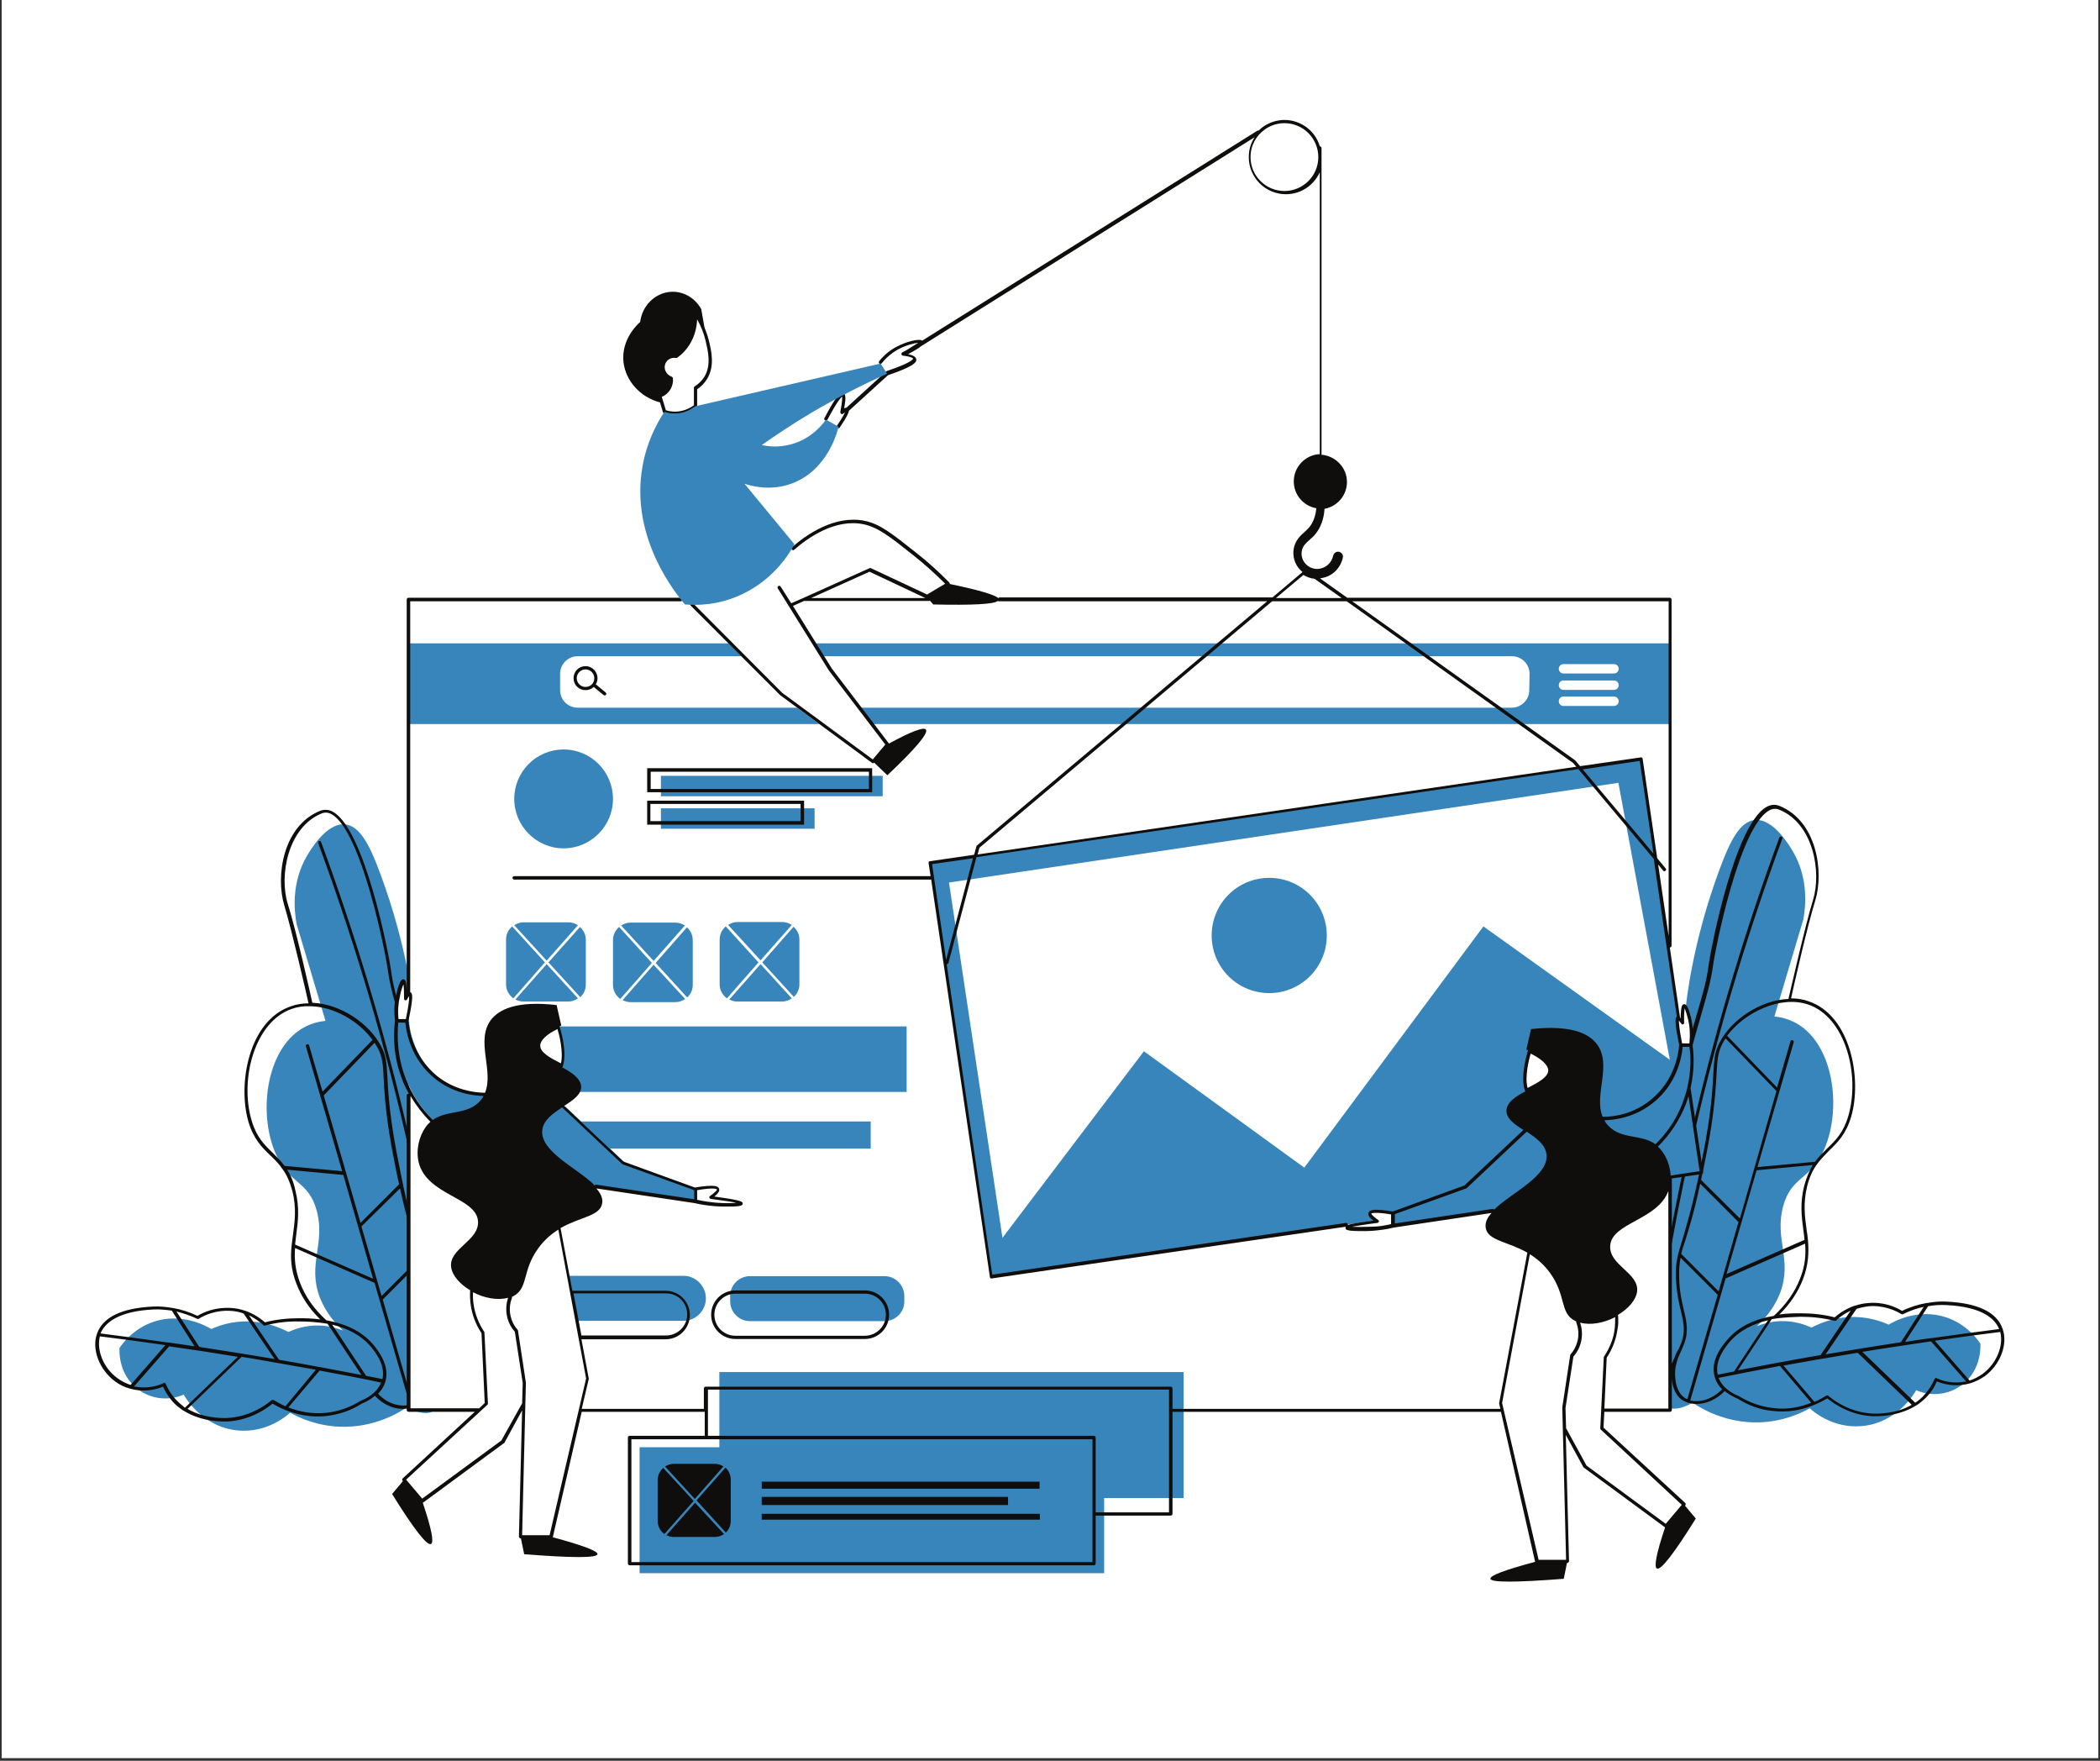 <svg xmlns="http://www.w3.org/2000/svg" xmlns:xlink="http://www.w3.org/1999/xlink" width="940" zoomAndPan="magnify" viewBox="0 0 705 591" height="788" preserveAspectRatio="xMidYMid meet" version="1.0"><rect x="0" y="0" width="705" height="591" fill="#333333" stroke="none"/><defs><clipPath id="id1"><path d="M 0.594 0 L 704.402 0 L 704.402 590 L 0.594 590 Z M 0.594 0 " clip-rule="nonzero"/></clipPath><clipPath id="id2"><path d="M 31.965 270 L 672.883 270 L 672.883 477.984 L 31.965 477.984 Z M 31.965 270 " clip-rule="nonzero"/></clipPath><clipPath id="id3"><path d="M 131.035 40.258 L 572 40.258 L 572 530.867 L 131.035 530.867 Z M 131.035 40.258 " clip-rule="nonzero"/></clipPath></defs><g clip-path="url(#id1)"><path fill="#ffffff" d="M 0.594 0 L 704.406 0 L 704.406 597.488 L 0.594 597.488 Z M 0.594 0 " fill-opacity="1" fill-rule="nonzero"/><path fill="#ffffff" d="M 0.594 0 L 704.406 0 L 704.406 590 L 0.594 590 Z M 0.594 0 " fill-opacity="1" fill-rule="nonzero"/><path fill="#ffffff" d="M 0.594 0 L 704.406 0 L 704.406 590 L 0.594 590 Z M 0.594 0 " fill-opacity="1" fill-rule="nonzero"/><path fill="#ffffff" d="M 0.594 0 L 704.406 0 L 704.406 590 L 0.594 590 Z M 0.594 0 " fill-opacity="1" fill-rule="nonzero"/></g><path fill="#3785bb" d="M 546.648 470.047 C 547.633 475.148 552.535 465.336 558.91 449.141 C 558.422 452.871 557.145 453.449 556.656 458.465 C 556.359 461.594 555.477 469.938 559.598 472.203 C 562.539 473.863 566.66 471.715 568.23 470.82 C 571.172 472.785 579.41 477.789 590.789 477.406 C 598.539 477.113 604.426 474.461 607.562 472.695 C 608.742 473.766 615.312 479.457 624.828 478.672 C 636.793 477.789 642.875 467.484 643.27 466.609 C 648.367 468.859 654.352 468.172 658.766 464.734 C 665.438 459.633 664.848 451.484 664.848 450.996 C 663.672 449.23 660.043 444.418 653.371 442.164 C 643.66 438.922 635.324 443.832 634.047 444.617 C 631.695 443.547 626.984 441.781 620.902 442.074 C 614.922 442.359 610.406 444.418 608.152 445.598 C 606.191 444.723 602.465 443.25 597.656 443.438 C 594.32 443.547 591.574 444.418 589.809 445.105 C 592.164 442.949 595.5 439.324 597.559 434.113 C 601.875 422.828 595.598 416.066 598.637 404.867 C 601.383 394.672 607.859 396.23 612.469 385.641 C 618.551 371.605 615.41 349.523 602.266 343.035 C 600.109 341.965 597.852 341.367 595.695 341.18 L 605.406 308.598 C 606.094 304.758 607.367 295.051 601.875 285.73 C 600.695 283.766 595.301 274.629 589.121 275.227 C 584.023 275.719 580.688 282.59 577.352 291.617 C 568.035 316.535 566.07 337.059 566.07 337.059 C 562.934 369.828 556.164 367.57 550.18 405.465 C 547.828 420.48 541.352 442.949 546.648 470.047 Z M 158.316 471.52 C 157.332 476.621 152.43 466.809 146.055 450.613 C 146.543 454.344 147.82 454.922 148.309 459.938 C 148.605 463.066 149.488 471.41 145.367 473.676 C 142.426 475.336 138.305 473.188 136.734 472.293 C 133.793 474.258 125.551 479.262 114.168 478.879 C 106.422 478.586 100.535 475.934 97.398 474.168 C 96.223 475.238 89.648 480.93 80.133 480.145 C 68.168 479.262 62.086 468.957 61.691 468.082 C 56.59 470.332 50.609 469.645 46.195 466.207 C 39.527 461.105 40.113 452.957 40.113 452.469 C 41.293 450.699 44.922 445.891 51.59 443.633 C 61.301 440.395 69.637 445.305 70.914 446.09 C 73.266 445.02 77.977 443.25 84.055 443.547 C 90.043 443.832 94.551 445.891 96.809 447.07 C 98.77 446.195 102.496 444.723 107.305 444.91 C 110.641 445.02 113.387 445.891 115.148 446.578 C 112.797 444.418 109.465 440.797 107.402 435.586 C 103.09 424.301 109.363 417.539 106.32 406.34 C 103.578 396.141 97.102 397.703 92.492 387.113 C 86.414 373.078 89.551 350.996 102.691 344.508 C 104.852 343.438 107.105 342.84 109.266 342.652 L 99.555 310.07 C 98.871 306.23 97.594 296.523 103.09 287.199 C 104.266 285.238 109.66 276.102 115.84 276.699 C 120.938 277.191 124.273 284.059 127.609 293.09 C 136.93 318.008 138.895 338.531 138.895 338.531 C 142.031 371.301 148.801 369.043 154.781 406.938 C 157.234 421.953 163.711 444.527 158.312 471.52 " fill-opacity="1" fill-rule="nonzero"/><g clip-path="url(#id2)"><path fill="#0f0e0c" d="M 665.633 461.105 C 664.258 462.086 662.789 462.883 661.219 463.371 L 649.547 450.016 C 656.902 448.945 664.258 447.961 671.52 447.07 C 672.695 451.781 670.242 457.668 665.633 461.105 Z M 650.133 462.578 C 650.035 462.477 649.84 462.477 649.742 462.578 C 649.645 462.684 649.449 462.773 649.449 462.883 C 648.664 464.734 647.586 466.406 646.309 467.875 C 645.328 469.062 644.152 470.047 642.973 470.82 L 625.219 453.742 C 632.871 452.469 640.523 451.398 648.27 450.211 L 660.043 463.668 C 656.805 464.352 653.273 464.051 650.133 462.578 Z M 628.555 474.461 C 621.395 474.059 616.195 470.535 613.742 468.465 C 613.645 468.367 613.547 468.367 613.352 468.367 C 613.254 468.367 613.156 468.367 613.059 468.465 C 612.074 469.062 610.801 469.84 609.133 470.535 L 598.734 458.355 C 603.738 457.484 608.84 456.5 613.84 455.707 C 617.078 455.117 620.414 454.625 623.648 454.047 L 641.797 471.52 C 636.598 474.551 630.613 474.551 628.555 474.461 Z M 595.105 472.586 C 591.086 472.098 587.355 470.82 583.727 468.574 C 582.453 468.082 578.43 466.316 576.961 462.477 C 583.824 461.105 590.691 459.742 597.559 458.465 L 608.055 470.82 C 604.719 472.203 600.207 473.273 595.105 472.586 Z M 567.445 470.047 L 579.312 429.109 L 605.996 417.43 C 606.289 420.973 606.094 424.691 604.328 429.109 C 602.562 433.73 599.52 437.941 595.5 441.672 C 590.105 442.566 583.926 444.723 579.609 450.016 C 578.039 451.887 574.016 456.797 575.684 462.281 C 576.176 463.949 577.059 465.227 578.137 466.316 C 574.801 469.75 570.582 470.82 567.445 470.047 Z M 566.465 469.645 C 566.07 469.445 565.582 469.262 565.289 468.957 C 562.934 467.191 562.539 463.863 562.441 462.773 C 561.953 458.758 563.324 455.609 564.504 453.156 C 564.699 452.664 564.895 452.172 565.09 451.781 C 567.051 447.176 566.27 443.832 565.285 439.707 C 564.602 436.766 563.816 433.527 563.719 428.824 C 563.621 426.078 563.816 424.113 564.207 422.152 L 576.664 434.605 Z M 562.148 455.707 L 557.145 466.609 C 556.164 467.789 554.496 469.152 553.516 469.152 C 557.242 437.168 562.934 405.062 570.387 373.656 C 577.844 342.543 587.258 311.539 598.344 281.5 C 598.441 281.203 598.344 280.91 598.051 280.82 C 597.754 280.715 597.461 280.82 597.363 281.117 C 586.277 311.137 576.863 342.25 569.406 373.461 C 561.953 404.484 556.359 436.273 552.633 468.082 C 552.535 467.594 552.438 466.809 552.535 465.629 C 554.301 420.277 555.281 397.508 560.09 379.547 C 561.07 375.824 561.758 373.461 562.641 370.625 C 563.719 366.887 564.992 362.773 567.25 354.324 C 568.719 348.836 569.996 344.508 570.977 341.074 C 573.035 333.906 574.312 329.59 575.098 324.094 C 575.781 318.793 583.824 277.879 593.832 272.078 C 595.008 271.391 596.184 271.301 597.363 271.793 C 608.742 276.406 611.586 292.598 608.645 302.109 C 605.996 310.754 601.188 332.043 600.402 335.293 C 590.988 335.676 581.277 342.25 577.352 349.816 C 575.586 353.145 575.488 355.5 575.195 360.32 C 574.996 364.246 574.703 369.73 573.332 378.562 C 572.449 384.059 571.664 387.887 570.684 392.797 C 568.133 405.16 566.07 411.738 564.797 416.152 C 563.227 421.168 562.441 423.621 562.641 429.02 C 562.836 433.73 563.621 437.254 564.305 440.109 C 565.285 444.234 565.973 447.266 564.109 451.484 C 563.914 451.887 563.719 452.379 563.523 452.871 C 563.031 453.559 562.539 454.625 562.148 455.707 Z M 606.977 337.148 C 619.531 341.367 624.531 360.703 620.512 374.551 C 618.844 380.242 616.195 382.785 613.352 385.531 C 611.977 386.906 610.605 388.184 609.328 389.949 L 590.004 391.727 L 602.168 349.816 C 602.266 349.523 602.07 349.219 601.777 349.121 C 601.48 349.031 601.188 349.219 601.09 349.523 L 596.578 365.031 L 579.805 347.648 C 585.59 339.895 597.559 334.008 606.977 337.148 Z M 571.074 396.035 C 571.27 395.051 571.469 393.984 571.762 392.895 C 572.742 387.984 573.527 384.168 574.41 378.664 C 575.781 369.73 576.078 364.246 576.273 360.32 C 576.566 355.707 576.664 353.34 578.234 350.309 C 578.527 349.711 578.922 349.121 579.312 348.543 L 596.383 366.207 L 588.926 392.215 L 584.121 408.988 Z M 583.629 410.176 L 576.961 433.438 L 564.406 420.863 C 564.699 419.5 565.188 418.117 565.777 416.352 C 566.953 412.523 568.719 407.027 570.781 397.309 Z M 605.699 397.996 C 604.23 403.797 604.816 408.41 605.406 412.828 C 605.602 413.996 605.699 415.086 605.797 416.152 L 579.609 427.637 L 589.711 392.797 L 608.543 391.039 C 607.465 392.895 606.484 395.16 605.699 397.996 Z M 582.16 460.32 C 580.293 460.723 578.527 461.008 576.664 461.41 C 575.586 456.688 579.117 452.27 580.492 450.613 C 584.023 446.383 588.926 444.234 593.535 443.145 Z M 604.426 441.965 C 608.25 441.965 612.176 442.359 615.902 443.34 C 616.098 443.34 616.293 443.34 616.391 443.25 C 617.371 442.27 619.039 440.984 621.297 439.906 L 611.191 454.832 C 606.68 455.609 602.07 456.395 597.461 457.285 L 597.363 457.285 C 592.652 458.16 588.043 459.043 583.434 459.938 L 594.812 442.762 C 598.934 442.074 602.465 442.074 604.426 441.965 Z M 623.258 439.324 C 624.531 438.922 625.809 438.641 627.379 438.434 C 632.477 438.039 636.402 439.906 638.363 441.094 C 638.559 441.18 638.758 441.18 638.855 441.094 C 641.109 440.004 643.465 439.129 645.82 438.641 L 638.168 450.504 C 630.027 451.781 621.887 453.066 613.742 454.43 C 613.449 454.539 613.156 454.539 612.859 454.625 Z M 647.289 438.434 C 649.352 438.039 651.312 437.941 653.371 438.039 C 665.535 438.641 669.754 442.652 671.125 446.09 C 663.574 447.07 656.02 448.051 648.469 449.141 L 648.172 449.141 C 645.328 449.523 642.484 449.926 639.539 450.418 Z M 672.301 446 C 670.34 440.395 663.965 437.363 653.371 436.871 C 651.215 436.766 649.055 436.961 646.898 437.363 L 646.703 437.363 C 643.953 437.855 641.109 438.727 638.559 440.004 C 636.5 438.727 632.379 436.871 627.18 437.363 C 625.516 437.453 624.043 437.855 622.77 438.238 L 622.668 438.238 C 619.531 439.324 617.273 440.984 615.902 442.164 C 612.176 441.18 608.25 440.797 604.426 440.797 C 602.855 440.797 600.305 440.797 597.363 441.18 C 600.992 437.656 603.641 433.625 605.309 429.316 C 607.172 424.406 607.27 420.277 606.977 416.449 C 606.879 415.172 606.68 413.898 606.484 412.629 C 605.895 408.301 605.309 403.797 606.68 398.191 C 607.465 394.965 608.645 392.598 610.016 390.742 C 611.293 388.969 612.664 387.691 614.039 386.219 C 616.883 383.473 619.727 380.734 621.492 374.738 C 625.121 362.176 621.395 340.875 607.172 336.078 C 605.309 335.379 603.246 335.098 601.285 335.098 C 602.168 331.062 606.777 310.648 609.426 302.219 C 612.371 292.492 609.918 275.609 597.461 270.516 C 595.988 269.918 594.418 270.023 592.949 270.898 C 582.355 276.984 574.41 318.117 573.625 323.809 C 572.938 329.207 571.664 333.516 569.602 340.582 C 568.621 344.016 567.348 348.434 565.875 353.832 C 563.621 362.176 562.344 366.395 561.266 370.133 C 560.48 372.969 559.695 375.422 558.715 379.055 C 553.812 397.016 552.93 419.883 551.164 465.336 C 551.062 467.102 551.164 469.152 552.438 469.84 L 552.535 469.84 C 552.828 469.938 553.027 470.047 553.32 470.047 C 555.184 470.047 557.441 467.594 557.93 467.102 L 558.027 466.992 L 561.07 460.32 C 561.07 461.105 561.07 461.898 561.168 462.773 C 561.363 463.949 561.758 467.68 564.504 469.75 C 565.09 470.133 565.68 470.43 566.465 470.734 C 566.465 470.734 566.562 470.82 566.66 470.82 L 566.758 470.82 C 567.641 471.117 568.523 471.223 569.602 471.223 C 572.645 471.223 576.176 469.84 579.02 466.895 C 580.785 468.367 582.648 469.152 583.336 469.445 C 586.965 471.715 590.887 473.188 595.105 473.57 C 603.445 474.551 610.016 471.41 613.449 469.348 C 616.098 471.52 621.395 474.953 628.555 475.336 L 629.828 475.336 C 632.773 475.336 638.266 474.844 643.172 471.801 C 643.27 471.801 643.367 471.715 643.367 471.715 C 644.738 470.82 646.016 469.75 647.191 468.465 C 648.469 467.102 649.449 465.422 650.234 463.668 C 653.766 465.137 657.688 465.336 661.219 464.352 C 662.984 463.863 664.75 462.969 666.32 461.898 C 671.52 458.062 674.168 451.191 672.301 446 Z M 152.527 469.555 C 148.801 437.855 143.207 406.043 135.754 374.934 C 128.297 343.723 118.879 312.719 107.793 282.59 C 107.699 282.293 107.402 282.184 107.105 282.293 C 106.812 282.383 106.715 282.676 106.812 282.969 C 117.898 313.012 127.316 344.016 134.773 375.129 C 142.227 406.449 147.918 438.641 151.645 470.625 C 150.664 470.625 148.996 469.262 148.016 468.082 L 143.012 457.18 C 142.621 456.012 142.129 455.027 141.738 454.137 C 141.543 453.645 141.344 453.254 141.148 452.762 C 139.285 448.453 140.07 445.508 140.953 441.379 C 141.641 438.531 142.426 435.098 142.621 430.297 C 142.816 424.898 142.031 422.445 140.461 417.43 C 139.09 413.121 137.031 406.535 134.578 394.07 C 133.598 389.164 132.812 385.348 131.93 379.84 C 130.555 371.008 130.262 365.52 130.066 361.594 C 129.77 356.777 129.668 354.43 127.902 351.082 C 123.883 343.438 114.27 336.949 104.852 336.566 C 104.164 333.328 99.359 312.031 96.613 303.395 C 93.668 293.875 96.613 277.77 107.895 273.059 C 109.07 272.566 110.246 272.664 111.426 273.352 C 121.43 279.152 129.473 320.078 130.164 325.371 C 130.949 330.875 132.125 335.184 134.281 342.348 C 135.266 345.785 136.539 350.102 138.012 355.598 C 140.266 364.047 141.543 368.172 142.621 371.898 C 143.406 374.738 144.191 377.094 145.172 380.82 C 149.977 398.684 150.957 421.465 152.723 466.895 C 152.723 468.172 152.625 468.957 152.527 469.555 Z M 142.621 464.352 C 142.523 465.422 142.031 468.77 139.777 470.535 C 139.383 470.82 138.992 471.027 138.598 471.223 L 128.492 436.184 L 140.953 423.711 C 141.344 425.676 141.543 427.637 141.441 430.387 C 141.246 434.996 140.559 438.344 139.875 441.289 C 138.895 445.508 138.109 448.738 140.07 453.359 C 140.266 453.742 140.461 454.234 140.66 454.727 C 141.738 457.18 143.207 460.32 142.621 464.352 Z M 126.922 467.789 C 128 466.699 128.883 465.422 129.375 463.754 C 130.949 458.27 126.922 453.359 125.449 451.484 C 121.137 446.285 114.953 444.125 109.559 443.145 C 105.441 439.414 102.496 435.203 100.73 430.582 C 99.066 426.164 98.77 422.445 99.066 418.902 L 125.742 430.582 L 137.617 471.52 C 134.383 472.293 130.164 471.312 126.922 467.789 Z M 121.137 470.133 C 117.703 472.293 113.879 473.676 109.855 474.168 C 104.754 474.746 100.242 473.766 96.809 472.391 L 107.305 460.023 C 114.168 461.301 121.137 462.578 127.902 464.047 C 126.531 467.789 122.508 469.645 121.137 470.133 Z M 91.902 469.938 C 91.707 469.84 91.414 469.84 91.219 469.938 C 88.766 472.008 83.566 475.531 76.406 475.934 C 74.348 476.023 68.266 476.023 62.969 472.883 L 81.113 455.41 C 84.453 455.902 87.684 456.5 90.922 457.082 C 95.926 457.973 101.027 458.848 106.031 459.738 L 95.828 472.008 C 94.262 471.312 92.883 470.535 91.902 469.938 Z M 58.75 469.445 C 57.477 467.973 56.395 466.316 55.609 464.441 C 55.516 464.352 55.414 464.156 55.316 464.156 L 55.121 464.156 C 55.023 464.156 54.926 464.156 54.926 464.246 C 51.785 465.719 48.254 466.012 45.016 465.336 L 56.789 451.887 C 64.438 452.957 72.191 454.137 79.84 455.41 L 62.086 472.5 C 60.91 471.52 59.73 470.535 58.75 469.445 Z M 43.84 464.844 C 42.273 464.352 40.801 463.559 39.426 462.578 C 34.719 459.141 32.363 453.254 33.539 448.543 C 40.898 449.434 48.156 450.418 55.516 451.484 Z M 51.59 439.512 C 53.555 439.414 55.609 439.621 57.672 439.906 L 65.324 451.887 C 62.477 451.484 59.633 450.996 56.691 450.613 L 56.395 450.613 C 48.844 449.523 41.293 448.543 33.738 447.559 C 35.207 444.125 39.426 440.109 51.59 439.512 Z M 66.203 442.652 C 66.398 442.762 66.598 442.762 66.695 442.652 C 68.559 441.477 72.48 439.621 77.68 440.004 C 79.152 440.109 80.527 440.395 81.801 440.887 L 92.199 456.195 C 91.902 456.098 91.609 456.098 91.316 456.012 C 83.27 454.625 75.031 453.359 66.891 452.086 L 59.238 440.199 C 61.594 440.797 63.949 441.582 66.203 442.652 Z M 111.52 444.617 C 116.133 445.707 121.035 447.855 124.566 452.086 C 125.941 453.742 129.473 458.16 128.391 462.879 C 126.531 462.477 124.762 462.195 122.902 461.793 Z M 88.469 444.812 C 88.57 444.91 88.766 445.02 88.961 444.91 C 92.688 443.93 96.613 443.438 100.438 443.547 C 102.496 443.547 106.031 443.633 109.953 444.32 L 121.332 461.496 C 116.723 460.613 112.012 459.738 107.402 458.848 L 107.305 458.848 C 102.691 457.973 98.184 457.18 93.668 456.395 L 83.566 441.477 C 85.824 442.566 87.488 443.93 88.469 444.812 Z M 96.418 392.598 L 115.25 394.367 L 125.254 429.207 L 99.066 417.734 C 99.164 416.645 99.359 415.469 99.457 414.387 C 100.047 409.973 100.637 405.359 99.164 399.578 C 98.574 396.633 97.594 394.473 96.418 392.598 Z M 134.281 398.891 C 136.441 408.5 138.109 414.102 139.285 417.922 C 139.875 419.695 140.266 421.168 140.66 422.445 L 128.102 434.996 L 121.332 411.648 Z M 121.035 410.461 L 108.68 367.68 L 125.742 350.016 C 126.141 350.594 126.43 351.184 126.824 351.781 C 128.391 354.812 128.59 357.18 128.785 361.793 C 128.98 365.805 129.277 371.203 130.652 380.133 C 131.535 385.641 132.32 389.566 133.301 394.367 C 133.5 395.453 133.793 396.523 133.988 397.508 Z M 91.609 387.004 C 88.766 384.258 86.117 381.715 84.453 376.023 C 80.43 362.281 85.434 342.949 97.984 338.617 C 99.945 337.934 102.008 337.637 104.07 337.746 L 104.359 337.746 C 112.309 337.934 120.547 342.84 125.059 349.031 L 108.285 366.395 L 103.773 350.887 C 103.676 350.594 103.379 350.398 103.09 350.504 C 102.793 350.594 102.598 350.887 102.691 351.184 L 114.859 393.09 L 95.531 391.324 C 94.355 389.762 92.984 388.379 91.609 387.004 Z M 146.152 380.734 C 145.172 377.004 144.387 374.551 143.602 371.793 C 142.523 368.062 141.246 363.941 138.992 355.5 C 137.52 350.016 136.246 345.688 135.266 342.25 C 133.203 335.184 131.93 330.875 131.242 325.477 C 130.457 319.883 122.508 278.75 111.918 272.566 C 110.445 271.684 108.875 271.586 107.402 272.176 C 94.945 277.277 92.492 294.16 95.438 303.887 C 97.984 312.316 102.691 332.73 103.578 336.766 C 101.617 336.766 99.555 337.059 97.695 337.746 C 83.469 342.547 79.742 363.844 83.371 376.406 C 85.137 382.402 87.98 385.148 90.828 387.887 C 92.297 389.273 93.668 390.637 94.848 392.402 C 96.223 394.266 97.297 396.633 98.184 399.871 C 99.555 405.465 98.965 409.973 98.379 414.301 C 98.184 415.574 98.082 416.84 97.891 418.117 C 97.496 421.953 97.594 426.078 99.555 430.984 C 101.223 435.293 103.871 439.324 107.504 442.848 C 104.559 442.457 102.109 442.457 100.438 442.457 C 96.613 442.457 92.688 442.848 88.961 443.832 C 87.59 442.652 85.332 440.984 82.195 439.906 L 82.094 439.906 C 80.723 439.414 79.348 439.129 77.68 439.023 C 72.48 438.641 68.363 440.395 66.305 441.672 C 63.652 440.395 60.91 439.512 58.062 439.023 L 57.969 439.023 C 55.805 438.641 53.648 438.434 51.492 438.531 C 40.898 439.023 34.523 442.074 32.559 447.668 C 30.699 452.871 33.344 459.738 38.641 463.668 C 40.211 464.844 41.879 465.629 43.746 466.121 C 47.273 467.102 51.195 466.895 54.73 465.422 C 55.516 467.188 56.59 468.77 57.77 470.242 C 58.949 471.605 60.219 472.586 61.594 473.48 C 61.691 473.57 61.691 473.57 61.789 473.57 C 66.695 476.621 72.191 477.113 75.133 477.113 L 76.406 477.113 C 83.566 476.711 88.867 473.273 91.512 471.117 C 92.59 471.801 93.965 472.5 95.633 473.188 C 99.262 474.66 104.164 475.934 109.855 475.238 C 113.973 474.746 117.996 473.371 121.43 471.113 C 122.215 470.82 124.078 470.047 125.844 468.465 C 128.688 471.52 132.125 472.883 135.164 472.883 C 136.246 472.883 137.227 472.695 138.109 472.391 C 138.895 472.098 139.578 471.801 140.168 471.312 C 142.816 469.348 143.309 465.629 143.504 464.352 C 143.602 463.461 143.602 462.684 143.602 461.898 L 146.641 468.574 L 146.738 468.66 C 147.23 469.262 149.488 471.605 151.352 471.605 C 151.645 471.605 151.938 471.52 152.137 471.41 L 152.234 471.41 C 153.508 470.73 153.605 468.66 153.508 466.895 C 151.938 421.551 151.055 398.781 146.152 380.734 " fill-opacity="1" fill-rule="nonzero"/></g><path fill="#ffffff" d="M 184.996 201.215 L 137.227 201.215 L 137.227 473.273 L 160.965 473.273 L 135.656 496.633 L 141.738 503.797 L 168.809 483.875 C 170.773 480.352 172.734 476.809 174.598 473.273 L 175.676 473.273 L 174.598 515.77 L 184.898 515.77 L 194.707 473.273 L 504.176 473.273 L 515.949 524.027 L 526.246 524.027 L 525.07 479.371 C 527.426 483.578 529.777 487.906 532.035 492.129 L 559.109 512.043 L 565.188 504.887 L 537.723 479.457 C 537.82 477.406 537.922 475.445 538.02 473.371 L 560.676 473.371 L 560.676 201.215 L 184.996 201.215 " fill-opacity="1" fill-rule="nonzero"/><path fill="#3785bb" d="M 241.496 485.75 L 241.496 460.516 L 397.359 460.516 L 397.359 502.816 L 397.457 502.816 L 370.68 502.816 L 370.68 528.039 L 241.199 528.039 M 241.297 528.039 L 214.715 528.039 L 214.715 485.75 L 241.496 485.75 " fill-opacity="1" fill-rule="nonzero"/><path fill="#3785bb" d="M 169.988 376.406 L 292.305 376.406 L 292.305 385.531 L 169.988 385.531 Z M 273.473 278.172 L 221.875 278.172 L 221.875 271.301 L 273.473 271.301 Z M 296.328 267.266 L 221.875 267.266 L 221.875 260.398 L 296.328 260.398 Z M 236.98 435.781 C 236.98 439.906 233.551 443.34 229.43 443.34 L 193.625 443.34 C 193.625 441.965 193.527 440.602 193.234 439.219 C 192.742 437.453 192.254 435.781 191.762 434.113 C 191.371 432.258 191.176 430.387 191.176 428.422 L 191.176 428.227 L 229.527 428.227 C 233.551 428.227 236.98 431.66 236.98 435.781 Z M 296.914 443.438 L 251.793 443.438 C 248.066 443.438 245.125 440.395 245.125 436.766 L 245.125 434.996 C 245.125 431.277 248.164 428.332 251.793 428.332 L 296.914 428.332 C 300.641 428.332 303.586 431.367 303.586 434.996 L 303.586 436.766 C 303.684 440.395 300.641 443.438 296.914 443.438 Z M 169.988 344.508 L 304.371 344.508 L 304.371 366.504 L 169.988 366.504 Z M 437.871 391.91 L 384.02 352.852 L 336.543 415.469 L 318.594 296.219 L 543.316 262.754 L 560.578 355.707 L 497.996 310.941 Z M 550.867 254.703 L 312.316 289.656 L 332.621 428.531 L 571.172 393.582 L 550.867 254.703 " fill-opacity="1" fill-rule="nonzero"/><path fill="#3785bb" d="M 541.844 226.047 L 524.875 226.047 C 523.992 226.047 523.305 225.371 523.305 224.477 C 523.305 223.594 523.992 222.914 524.875 222.914 L 541.844 222.914 C 542.727 222.914 543.414 223.594 543.414 224.477 C 543.414 225.371 542.727 226.047 541.844 226.047 Z M 541.844 231.551 L 524.875 231.551 C 523.992 231.551 523.305 230.855 523.305 229.973 C 523.305 229.098 523.992 228.402 524.875 228.402 L 541.844 228.402 C 542.727 228.402 543.414 229.098 543.414 229.973 C 543.414 230.855 542.727 231.551 541.844 231.551 Z M 541.844 236.949 L 524.875 236.949 C 523.992 236.949 523.305 236.254 523.305 235.371 C 523.305 234.496 523.992 233.801 524.875 233.801 L 541.844 233.801 C 542.727 233.801 543.414 234.496 543.414 235.371 C 543.414 236.254 542.727 236.949 541.844 236.949 Z M 513.398 231.641 C 513.398 234.879 510.75 237.531 507.512 237.531 L 193.922 237.531 C 190.684 237.531 188.035 234.879 188.035 231.641 L 188.035 226.156 C 188.035 222.914 190.684 220.266 193.922 220.266 L 507.609 220.266 C 510.848 220.266 513.496 222.914 513.496 226.156 Z M 137.227 215.938 L 137.227 243.035 L 560.676 243.035 L 560.676 215.938 L 137.227 215.938 " fill-opacity="1" fill-rule="nonzero"/><path fill="#3785bb" d="M 200.59 398.105 L 234.137 403.102 L 234.137 398.977 L 209.812 390.254 L 189.801 371.41 L 163.414 367.277 C 161.062 367.277 153.801 366.887 147.035 361.488 C 138.305 354.43 137.422 344.312 137.324 342.652 L 134.086 342.652 C 133.598 346.273 133.105 353.832 136.441 362.371 C 139.09 369.242 143.109 373.754 145.66 376.207 Z M 500.449 406.34 L 466.902 411.355 L 466.902 407.234 L 491.23 398.488 L 511.238 379.645 L 537.625 375.531 C 539.98 375.531 547.238 375.129 554.008 369.73 C 562.738 362.664 563.621 352.555 563.719 350.887 L 567.152 350.887 C 567.641 354.52 568.133 362.086 564.797 370.625 C 562.148 377.496 558.125 382 555.578 384.453 L 500.449 406.34 " fill-opacity="1" fill-rule="nonzero"/><path fill="#ffffff" d="M 233.449 402.816 C 235.117 403.199 237.57 403.691 240.512 403.887 C 244.438 404.18 248.949 403.992 249.047 403.504 C 249.047 403.199 247.281 402.609 238.648 401.539 C 240.512 400.254 241.395 399.273 241.199 398.781 C 240.906 397.996 238.355 397.996 233.449 398.781 Z M 136.734 342.348 C 137.91 336.566 138.305 333.516 137.617 333.328 C 137.324 333.223 136.832 333.711 136.145 334.891 C 136.145 330.188 135.852 329.098 135.461 329 C 134.871 328.914 133.988 331.855 133.598 333.82 C 132.812 337.344 133.008 340.289 133.301 342.348 Z M 180.875 350.996 C 180.875 353.832 184.797 355.707 188.625 357.758 C 190.293 353.047 187.547 344.703 187.547 344.703 C 184.309 346.09 180.875 348.344 180.875 350.996 Z M 467.59 406.938 C 462.785 406.145 460.137 406.145 459.84 406.938 C 459.645 407.516 460.527 408.41 462.391 409.688 C 453.859 410.758 451.992 411.355 451.992 411.648 C 451.992 412.141 456.605 412.336 460.527 412.031 C 463.469 411.844 465.922 411.355 467.59 410.953 Z M 567.738 350.594 C 568.035 348.543 568.133 345.598 567.445 342.055 C 567.051 340.09 566.172 337.148 565.582 337.254 C 565.285 337.254 564.895 338.324 564.895 343.145 C 564.207 341.965 563.719 341.477 563.422 341.562 C 562.836 341.762 563.129 344.801 564.305 350.594 Z M 281.418 143.223 C 283.672 139.875 284.652 138.016 284.262 137.719 C 284.066 137.523 283.477 137.82 282.594 138.512 C 283.379 134.777 283.379 132.812 282.887 132.617 C 282.102 132.324 280.238 135.07 277.297 140.77 Z M 297.797 125.453 C 304.172 123.391 307.215 121.723 307.117 120.645 C 307.02 119.953 305.742 119.562 303.191 119.27 C 308.391 116.52 309.371 115.539 309.273 115.148 C 308.98 114.555 304.762 115.246 301.23 117.211 C 298.582 118.68 296.719 120.547 295.641 121.918 Z M 291.914 191.805 L 310.941 200.727 C 313.297 199.359 315.551 197.977 317.906 196.504 C 315.355 193.961 311.531 190.332 306.527 186.297 C 298.68 180.113 294.758 176.973 289.754 175.895 C 279.355 173.734 269.547 181.293 265.82 184.531 L 232.176 203.473 L 262.094 233.516 L 292.992 256.176 L 297.797 250.395 L 278.672 225.262 L 261.504 197.781 L 265.23 203.777 C 273.961 199.852 283.184 195.73 291.914 191.805 Z M 513.496 352.852 C 513.496 352.852 510.75 361.301 512.418 365.902 C 516.242 363.844 520.168 361.977 520.168 359.141 C 520.168 356.578 516.734 354.324 513.496 352.852 Z M 230.902 115.633 C 229.625 117.598 228.152 118.871 227.074 119.754 C 225.211 119.457 223.445 120.441 222.855 122.012 C 222.172 123.875 223.152 126.234 225.309 127.02 C 225.309 127.508 225.504 129.375 224.133 131.039 C 223.152 132.219 221.973 132.707 221.484 132.906 C 221.973 134.672 222.562 136.438 223.055 138.207 C 224.035 138.504 226.191 139.086 228.938 138.504 C 231.098 138.012 232.668 137.027 233.449 136.344 L 233.449 130.254 C 234.434 129.668 235.805 128.586 236.883 126.82 C 239.434 122.699 238.258 117.891 237.375 114.355 C 236.883 112.199 235.805 108.957 233.352 105.328 C 233.551 106.898 233.648 111.316 230.902 115.633 Z M 525.07 473.371 L 525.953 473.371 L 525.168 479.457 Z M 525.07 473.371 " fill-opacity="1" fill-rule="nonzero"/><g clip-path="url(#id3)"><path fill="#0f0e0c" d="M 291.715 259.031 L 218.445 259.031 L 218.445 264.812 L 291.715 264.812 Z M 292.797 265.902 L 217.266 265.902 L 217.266 257.844 L 292.797 257.844 Z M 570.582 393.09 L 566.855 367.867 C 566.562 368.848 566.27 369.828 565.875 370.812 C 563.816 376.023 560.578 380.93 556.559 384.855 C 557.145 385.348 557.637 385.926 558.125 386.621 C 559.695 388.781 560.676 391.617 560.875 394.562 Z M 560.09 399.762 C 556.461 409.578 541.059 410.375 540.57 418.117 C 540.078 424.691 550.379 427.246 549.594 433.527 C 549.199 436.469 546.551 439.324 543.117 441.379 C 543.117 441.477 543.219 441.477 543.219 441.582 C 543.316 443.145 543.316 444.723 543.02 446.195 C 542.531 449.523 541.352 452.762 539.391 455.707 L 538.605 472.785 L 560.09 472.785 Z M 537.43 479.859 C 537.332 479.754 537.234 479.566 537.234 479.457 L 538.41 455.609 C 538.41 455.52 538.41 455.41 538.508 455.324 C 540.371 452.469 541.648 449.434 542.039 446.195 C 542.234 444.812 542.234 443.438 542.234 442.074 C 538.508 444.035 533.996 444.91 530.465 443.93 C 530.957 445.402 531.348 447.473 530.859 450.016 C 530.367 452.469 529.191 454.234 528.211 455.324 L 525.562 472.586 L 525.758 479.371 L 532.625 491.922 L 559.207 511.461 L 564.602 505.082 Z M 516.535 523.535 L 525.758 523.535 L 524.48 472.391 L 527.129 454.922 C 527.129 454.832 527.23 454.727 527.23 454.625 C 528.113 453.645 529.191 451.977 529.68 449.719 C 530.172 447.266 529.68 445.215 529.191 443.93 C 529.094 443.832 529.191 443.633 529.191 443.547 C 528.992 443.438 528.797 443.34 528.602 443.25 C 523.598 440.602 525.855 434.801 520.363 427.246 C 518.301 424.406 515.949 422.445 513.594 420.973 L 504.277 470.918 Z M 468.18 410.668 L 501.137 405.762 C 501.332 405.762 501.527 405.762 501.629 405.957 C 507.512 400.254 519.969 394.758 519.184 387.496 C 518.793 384.059 515.652 381.91 512.516 379.84 C 512.516 379.84 512.516 379.949 512.418 379.949 L 492.406 398.781 C 492.309 398.891 492.309 398.891 492.211 398.891 L 468.277 407.516 L 468.277 410.668 Z M 467 410.863 L 467 407.617 C 461.117 406.633 460.43 407.32 460.332 407.32 C 460.332 407.32 460.43 407.918 462.688 409.48 C 462.883 409.578 462.98 409.883 462.883 410.07 C 462.785 410.266 462.688 410.461 462.391 410.461 C 457.781 411.051 455.23 411.543 453.859 411.738 C 455.426 411.844 457.879 411.844 460.43 411.738 C 462.688 411.738 464.941 411.355 467 410.863 Z M 513.887 353.637 C 513.301 355.5 511.828 361.391 512.809 365.117 L 513.105 365.031 C 516.535 363.262 519.773 361.488 519.773 359.23 C 519.676 357.465 517.617 355.5 513.887 353.637 Z M 333.109 427.844 L 451.895 410.461 C 452.191 410.461 452.484 410.668 452.484 410.953 L 452.484 411.16 C 453.562 410.758 455.918 410.375 461.02 409.688 C 459.645 408.598 459.156 407.812 459.449 407.027 C 459.742 406.145 461.02 405.555 467.59 406.633 L 491.621 397.91 L 511.438 379.262 C 508.297 377.297 505.551 375.336 505.746 372.586 C 505.941 369.938 508.887 367.973 512.121 366.297 C 512.023 366.207 511.926 366.207 511.926 366.012 C 510.258 361.191 512.809 353.047 513.004 352.555 C 512.809 352.469 512.613 352.359 512.418 352.27 C 512.906 350.016 513.496 347.648 513.988 345.402 C 527.621 343.93 533.406 346.961 536.055 350.398 C 541.352 357.375 534.977 367.484 538.02 374.844 L 538.215 374.844 C 541.648 374.844 548.219 374.059 554.203 369.152 C 562.246 362.664 563.523 353.539 563.719 350.691 C 562.148 343.23 562.344 341.672 562.934 341.18 L 555.184 288.27 L 529.879 258.141 L 327.812 287.691 L 318.395 323.211 C 318.297 323.516 318.102 323.602 317.906 323.602 L 317.809 323.602 Z M 317.613 322.23 L 326.637 288.074 L 312.902 290.039 Z M 328.207 286.797 L 529.191 257.355 L 528.109 256.09 L 452.094 201.812 L 427.078 201.812 L 328.793 284.551 Z M 428.355 200.727 L 450.426 200.727 L 441.301 194.258 C 439.93 194.148 438.754 193.66 437.574 192.98 Z M 550.477 255.391 L 531.348 258.246 L 555.086 286.516 Z M 453.957 201.812 L 528.797 255.195 L 528.895 255.305 L 530.465 257.16 L 550.867 254.215 C 550.965 254.215 551.164 254.215 551.262 254.32 C 551.359 254.41 551.457 254.508 551.457 254.703 L 556.359 288.074 L 559.207 291.508 C 559.402 291.707 559.402 292.109 559.109 292.293 C 558.91 292.492 558.52 292.492 558.324 292.195 L 556.656 290.145 L 560.188 314.191 L 560.188 201.812 Z M 563.621 342.547 C 563.621 343.23 563.719 345.195 564.699 350.199 L 567.152 350.199 C 567.445 347.559 567.348 344.91 566.758 342.348 C 566.367 340.691 565.875 339.219 565.582 338.422 C 565.484 339.023 565.285 340.387 565.387 343.332 C 565.387 343.633 565.188 343.82 564.992 343.82 C 564.797 343.93 564.504 343.82 564.402 343.527 C 564.109 343.145 563.816 342.742 563.621 342.547 Z M 555.773 384.059 C 559.695 380.242 562.836 375.531 564.797 370.43 C 565.484 368.555 566.07 366.785 566.465 365.031 L 566.465 364.922 C 567.738 359.633 567.641 354.812 567.25 351.379 L 564.895 351.379 C 564.602 354.727 563.031 363.754 554.988 370.133 C 548.906 375.039 542.234 375.914 538.605 376.023 C 538.902 376.602 539.293 377.191 539.785 377.68 C 544.199 382.59 550.77 380.527 555.773 384.059 C 555.676 384.059 555.773 384.059 555.773 384.059 Z M 392.453 466.406 L 237.668 466.406 L 237.668 481.91 L 367.246 481.91 C 367.539 481.91 367.832 482.207 367.832 482.512 L 367.832 507.625 L 392.453 507.625 Z M 366.754 483.09 L 211.969 483.09 L 211.969 524.309 L 366.754 524.309 Z M 196.766 462.684 L 187.445 412.719 C 185.094 414.191 182.738 416.152 180.68 419.012 C 175.188 426.566 177.441 432.258 172.441 434.996 C 172.242 435.098 172.047 435.203 171.852 435.293 C 171.852 435.398 171.949 435.586 171.852 435.695 C 171.359 436.961 170.871 439.023 171.359 441.477 C 171.852 443.832 172.93 445.402 173.812 446.383 C 173.91 446.492 173.91 446.578 173.91 446.688 L 176.559 464.156 L 176.363 471.312 L 176.363 471.41 L 175.285 515.281 L 184.504 515.281 Z M 175.285 471.027 L 175.48 464.156 L 172.832 446.98 C 171.852 445.891 170.676 444.125 170.184 441.672 C 169.691 439.219 170.086 437.059 170.574 435.586 C 167.043 436.566 162.531 435.695 158.805 433.73 C 158.707 435.098 158.805 436.469 159 437.855 C 159.492 441.094 160.668 444.125 162.531 446.98 C 162.629 447.07 162.629 447.176 162.629 447.266 L 163.809 471.117 C 163.809 471.312 163.711 471.41 163.613 471.52 L 136.344 496.633 L 141.738 503.012 L 168.32 483.492 Z M 160.766 472.785 L 162.73 470.918 L 161.648 447.473 C 159.688 444.527 158.512 441.379 158.02 437.941 C 157.824 436.469 157.727 434.91 157.824 433.328 C 157.824 433.242 157.824 433.133 157.922 433.133 C 154.488 431.07 151.84 428.227 151.449 425.281 C 150.664 419.012 160.965 416.449 160.473 409.883 C 159.883 401.836 143.309 401.234 140.559 390.145 C 139.578 386.023 140.66 381.422 142.914 378.281 C 143.406 377.582 143.992 377.004 144.484 376.512 C 141.934 373.953 139.676 371.008 137.812 367.867 L 137.812 472.695 L 160.766 472.695 Z M 136.246 362.176 C 138.207 367.277 141.344 371.988 145.27 375.824 L 145.27 375.914 C 150.27 372.391 156.844 374.355 161.16 369.535 C 161.648 369.043 162.043 368.465 162.336 367.867 C 158.707 367.77 152.035 366.887 145.957 361.977 C 138.012 355.598 136.441 346.578 136.047 343.23 L 133.695 343.23 C 133.301 347.746 133.301 354.617 136.246 362.176 Z M 133.793 342.055 L 136.246 342.055 C 137.324 336.949 137.422 335.098 137.324 334.398 C 137.129 334.605 136.93 334.891 136.637 335.48 C 136.539 335.676 136.246 335.781 136.047 335.781 C 135.852 335.676 135.656 335.48 135.656 335.293 C 135.656 332.438 135.559 331.062 135.461 330.387 C 135.066 331.172 134.578 332.641 134.281 334.312 C 133.695 336.766 133.496 339.406 133.793 342.055 Z M 136.734 333.133 L 136.734 333.418 L 136.832 333.328 C 136.734 333.328 136.734 333.223 136.734 333.133 Z M 187.152 345.402 C 183.328 347.258 181.367 349.219 181.367 350.996 C 181.367 353.254 184.602 355.008 188.035 356.777 L 188.328 356.883 C 189.211 353.145 187.742 347.258 187.152 345.402 Z M 188.723 371.695 C 185.582 373.754 182.445 375.914 182.051 379.348 C 181.266 386.516 193.727 392.02 199.609 397.801 C 199.707 397.703 199.906 397.613 200.102 397.613 L 233.059 402.523 L 233.059 399.469 L 209.125 390.832 C 209.027 390.832 209.027 390.746 208.93 390.746 L 188.918 371.898 C 188.723 371.793 188.723 371.695 188.723 371.695 Z M 234.039 399.469 L 234.039 402.707 C 236.199 403.199 238.355 403.504 240.613 403.691 C 243.16 403.887 245.613 403.887 247.184 403.691 C 245.809 403.395 243.359 403.012 238.648 402.414 C 238.453 402.414 238.258 402.219 238.16 402.031 C 238.062 401.836 238.16 401.539 238.355 401.434 C 240.613 399.871 240.711 399.273 240.711 399.273 C 240.613 399.086 239.926 398.488 234.039 399.469 Z M 192.547 434.223 L 195.195 448.246 L 223.641 448.246 C 227.469 448.246 230.703 445.105 230.703 441.18 C 230.703 437.254 227.566 434.113 223.641 434.113 L 192.547 434.113 Z M 311.332 200.727 Z M 272.293 200.727 L 310.648 200.727 L 291.914 191.891 Z M 442.578 52.723 C 442.578 46.441 437.477 41.34 431.199 41.34 C 428.941 41.34 426.688 42.027 424.824 43.301 C 421.684 45.461 419.82 48.895 419.82 52.723 C 419.82 59.004 424.922 64.109 431.199 64.109 C 437.477 64.109 442.578 59.004 442.578 52.723 Z M 571.762 393.492 C 571.762 393.777 571.566 394.07 571.27 394.07 L 561.266 395.543 L 561.266 473.273 C 561.266 473.57 560.973 473.863 560.676 473.863 L 538.605 473.863 L 538.312 479.164 L 565.777 504.484 C 565.973 504.68 565.973 505.082 565.777 505.27 L 565.68 505.379 L 569.309 509.688 C 561.953 521.465 557.637 527.059 556.262 526.48 C 555.184 525.988 556.066 521.367 559.008 512.629 C 558.91 512.629 558.91 512.629 558.812 512.531 L 531.742 492.617 C 531.641 492.617 531.641 492.512 531.543 492.414 L 525.66 481.617 L 526.738 524.023 C 526.738 524.223 526.641 524.309 526.543 524.406 C 526.445 524.516 526.246 524.605 526.148 524.605 L 526.051 524.605 L 524.973 529.914 C 508.789 531.18 500.547 531.18 500.352 529.914 C 500.156 528.824 505.16 526.969 515.359 524.223 L 503.883 473.863 L 393.629 473.863 L 393.629 508.117 C 393.629 508.41 393.336 508.703 393.043 508.703 L 367.832 508.703 L 367.832 524.801 C 367.832 525.094 367.539 525.391 367.246 525.391 L 211.383 525.391 C 211.086 525.391 210.793 525.094 210.793 524.801 L 210.793 482.512 C 210.793 482.207 211.086 481.91 211.383 481.91 L 236.59 481.91 L 236.59 473.863 L 195.293 473.863 L 185.582 515.969 C 195.688 518.715 200.688 520.59 200.59 521.66 C 200.395 522.938 192.156 522.938 175.969 521.66 L 174.891 516.371 L 174.793 516.371 C 174.598 516.371 174.5 516.262 174.402 516.172 C 174.305 516.066 174.207 515.879 174.207 515.77 L 175.285 473.371 L 169.398 484.168 C 169.398 484.277 169.301 484.277 169.203 484.363 L 142.129 504.289 C 142.129 504.289 142.031 504.289 141.934 504.395 C 144.875 513.121 145.758 517.734 144.68 518.227 C 143.406 518.91 138.992 513.316 131.633 501.453 L 135.262 497.125 L 135.164 497.035 C 134.969 496.828 134.969 496.438 135.164 496.25 L 159.395 473.863 L 137.129 473.863 C 136.832 473.863 136.539 473.57 136.539 473.273 L 136.539 367.68 C 136.539 367.375 136.832 367.082 137.129 367.082 L 137.227 367.082 C 136.441 365.609 135.656 364.047 135.066 362.469 C 131.93 354.52 132.027 347.254 132.613 342.543 C 132.223 339.602 132.32 336.766 133.008 333.906 C 134.184 328.512 135.164 328.609 135.461 328.715 C 136.047 328.805 136.441 329.207 136.539 332.926 L 136.539 201.215 C 136.539 200.922 136.832 200.637 137.129 200.637 L 228.547 200.637 C 228.84 200.637 229.137 200.922 229.137 201.215 C 229.137 201.512 228.84 201.812 228.547 201.812 L 137.715 201.812 L 137.715 333.023 C 138.5 333.328 138.895 334.203 137.129 342.652 C 137.324 345.402 138.598 354.617 146.641 361.105 C 152.625 365.902 159.199 366.699 162.629 366.785 L 162.828 366.785 C 165.867 359.426 159.59 349.328 164.789 342.348 C 167.438 338.914 173.223 335.781 186.859 337.344 C 187.348 339.602 187.938 341.965 188.43 344.215 C 188.23 344.312 188.035 344.418 187.84 344.508 C 188.035 345 190.586 353.145 188.918 357.953 C 188.918 358.051 188.82 358.16 188.723 358.25 C 191.859 359.918 194.805 361.879 195.098 364.539 C 195.293 367.277 192.547 369.152 189.41 371.203 L 209.223 389.852 L 233.254 398.594 C 239.926 397.508 241.102 398.105 241.395 398.977 C 241.691 399.664 241.199 400.449 239.828 401.629 C 249.441 402.902 249.34 403.395 249.34 403.992 C 249.34 404.574 248.754 404.867 246.008 404.977 L 243.945 404.977 C 242.672 404.977 241.395 404.977 240.219 404.867 C 237.863 404.672 235.414 404.375 233.059 403.797 L 200.199 398.891 C 201.672 400.559 202.453 402.219 202.16 403.887 C 201.473 408.215 194.805 408.41 188.133 412.227 C 188.133 412.336 188.23 412.336 188.23 412.426 L 192.156 433.242 L 223.445 433.242 C 227.957 433.242 231.586 436.871 231.586 441.379 C 231.586 445.891 227.957 449.523 223.445 449.523 L 195.195 449.523 L 197.648 462.684 L 197.648 462.883 L 195.293 472.883 L 236.297 472.883 L 236.297 466.012 C 236.297 465.719 236.59 465.422 236.883 465.422 L 393.043 465.422 C 393.336 465.422 393.629 465.719 393.629 466.012 L 393.629 472.883 L 503.688 472.883 L 503.293 471.117 L 503.293 470.918 L 512.711 420.68 C 512.711 420.57 512.711 420.57 512.809 420.48 C 506.141 416.645 499.469 416.449 498.781 412.141 C 498.488 410.375 499.273 408.703 500.746 407.125 L 467.883 412.031 C 465.531 412.629 463.176 412.914 460.723 413.121 C 459.742 413.211 458.273 413.211 456.898 413.211 C 454.641 413.211 452.387 413.121 451.895 412.629 C 451.797 412.523 451.699 412.336 451.699 412.141 C 451.699 412.031 451.699 411.844 451.797 411.738 L 332.914 429.109 L 332.816 429.109 C 332.719 429.109 332.621 429.109 332.52 429.02 C 332.422 428.914 332.324 428.824 332.324 428.617 L 312.609 295.238 L 172.637 295.238 C 172.34 295.238 172.047 294.945 172.047 294.648 C 172.047 294.367 172.34 294.07 172.637 294.07 L 312.414 294.07 L 311.727 289.656 C 311.727 289.352 311.922 289.055 312.215 289.055 L 327.027 286.898 L 327.812 284.059 C 327.812 283.953 327.91 283.855 328.008 283.766 L 425.41 201.812 L 335.168 201.812 C 335.07 201.812 334.973 201.812 334.973 201.707 C 333.699 202.797 326.441 203.18 313.297 202.883 L 312.215 201.617 C 312.117 201.707 312.02 201.707 311.922 201.707 L 269.941 201.707 L 266.211 203.375 L 279.258 224.387 L 298.387 249.504 L 298.387 249.602 C 305.938 245.488 310.156 243.91 310.844 244.891 C 311.727 246.066 307.41 251.27 297.895 260.211 L 293.48 255.98 C 293.383 256.09 293.188 256.176 293.09 256.176 C 292.992 256.176 292.895 256.176 292.797 256.09 L 261.898 233.309 L 231.883 203.285 C 231.684 203.09 231.684 202.688 231.883 202.492 C 232.078 202.305 232.469 202.305 232.668 202.492 L 262.582 232.535 L 292.992 254.902 L 297.211 249.906 L 278.277 225.066 L 261.113 197.484 C 260.918 197.203 261.016 196.906 261.309 196.711 C 261.602 196.504 261.898 196.602 262.094 196.906 L 265.625 202.492 C 265.625 202.492 265.723 202.395 265.82 202.395 L 269.645 200.727 L 291.914 190.715 C 292.109 190.617 292.207 190.617 292.402 190.715 L 311.234 199.547 L 317.316 195.926 C 313.883 192.492 310.254 189.242 306.527 186.297 C 298.777 180.113 294.855 177.082 290.047 175.992 C 280.438 173.93 271.215 180.516 266.605 184.531 C 266.41 184.727 266.016 184.727 265.82 184.441 C 265.625 184.238 265.625 183.844 265.918 183.656 C 270.727 179.426 280.336 172.754 290.344 174.824 C 295.445 175.895 299.367 179.043 307.312 185.316 C 311.332 188.457 315.16 191.891 318.691 195.523 C 318.789 195.621 318.887 195.816 318.887 196.016 C 328.305 197.977 333.699 199.547 335.168 200.727 C 335.27 200.637 335.367 200.527 335.562 200.527 L 427.176 200.527 L 437.281 192 C 436.789 191.598 436.301 191.105 435.906 190.617 C 434.238 188.457 433.75 185.512 434.633 182.969 C 435.32 181.008 436.691 179.625 437.969 178.555 C 438.555 177.957 439.145 177.465 439.637 176.875 C 440.91 175.207 441.695 173.047 441.891 170.703 L 441.891 170.594 C 437.574 169.809 434.34 166.078 434.34 161.574 C 434.34 156.668 438.262 152.633 443.066 152.438 L 443.066 57.832 C 441.105 62.148 436.789 65.191 431.691 65.191 C 424.824 65.191 419.23 59.594 419.23 52.727 C 419.23 50.27 419.918 48.016 421.195 46.055 L 309.176 116.227 C 308.488 116.816 307.215 117.602 304.859 118.875 C 306.625 119.27 307.41 119.758 307.605 120.547 C 307.801 121.625 306.723 123 298.094 125.945 L 284.949 137.918 C 284.949 138.598 284.262 139.984 281.906 143.508 C 281.809 143.711 281.613 143.711 281.418 143.711 C 281.32 143.711 281.219 143.711 281.121 143.605 C 280.828 143.418 280.828 143.113 281.023 142.82 C 282.691 140.367 283.379 139.09 283.672 138.402 C 283.477 138.512 283.281 138.699 282.984 138.895 C 282.789 139 282.594 139.09 282.398 138.895 C 282.203 138.805 282.102 138.512 282.102 138.312 C 282.789 134.676 282.789 133.5 282.691 133.109 C 282.301 133.402 281.023 134.777 277.789 140.855 C 277.688 141.152 277.297 141.258 277.004 141.055 C 276.707 140.965 276.609 140.562 276.805 140.277 C 281.219 131.93 282.301 131.535 283.086 131.832 C 283.77 132.125 284.164 133.109 283.379 137.035 C 283.672 136.934 283.867 136.84 284.164 136.84 L 297.406 124.766 C 297.406 124.766 297.504 124.766 297.504 124.668 C 297.504 124.668 297.602 124.668 297.602 124.57 C 306.43 121.625 306.527 120.445 306.527 120.348 C 306.527 120.348 306.332 119.758 303.094 119.367 C 302.898 119.367 302.703 119.172 302.605 118.875 C 302.605 118.68 302.703 118.387 302.898 118.285 C 303.387 117.992 303.879 117.797 304.371 117.5 L 308.293 115.047 C 307.02 115.148 304.172 115.832 301.426 117.305 C 299.367 118.48 297.602 119.953 296.031 121.918 C 295.836 122.117 295.445 122.211 295.246 122.016 C 295.051 121.82 294.953 121.426 295.148 121.23 C 296.816 119.172 298.68 117.602 300.938 116.422 C 304.172 114.656 308.098 113.773 309.273 114.164 C 309.371 114.266 309.469 114.266 309.566 114.359 L 422.078 43.891 C 422.176 43.797 422.371 43.797 422.566 43.797 C 423.059 43.305 423.645 42.816 424.234 42.418 C 426.293 41.047 428.746 40.262 431.199 40.262 C 436.789 40.262 441.598 43.992 443.066 49.094 C 443.363 49.094 443.656 49.391 443.656 49.684 L 443.656 152.629 C 448.363 153.031 452.191 156.957 452.191 161.758 C 452.191 166.281 448.953 170 444.637 170.785 L 444.637 171.082 C 444.441 174.133 443.363 177.078 441.695 179.129 C 441.105 179.914 440.32 180.602 439.633 181.199 C 438.555 182.18 437.574 183.055 437.184 184.332 C 436.691 185.801 436.984 187.578 437.969 188.855 C 439.242 190.523 441.301 191.309 443.363 190.816 C 445.52 190.328 447.09 188.648 447.578 186.488 C 447.777 185.617 448.66 185.016 449.543 185.215 C 450.426 185.418 451.012 186.293 450.816 187.176 C 450.031 190.613 447.48 193.273 444.047 193.957 C 443.754 194.047 443.461 194.047 443.164 194.145 L 452.289 200.633 L 560.578 200.633 C 560.871 200.633 561.168 200.918 561.168 201.211 L 561.168 317.426 C 561.168 317.711 560.973 318.004 560.578 318.004 L 564.012 341.559 C 564.109 341.668 564.109 341.668 564.207 341.754 C 564.305 337.547 564.699 337.145 565.387 337.055 C 566.27 336.945 567.051 338.723 567.836 342.246 C 568.426 345.102 568.523 347.938 568.23 350.883 C 568.719 354.516 568.816 359.52 567.543 365.223 Z M 199.512 227.625 C 199.512 226.047 198.238 224.684 196.57 224.684 C 195 224.684 193.625 225.949 193.625 227.625 C 193.625 229.188 194.902 230.57 196.57 230.57 C 198.238 230.57 199.512 229.297 199.512 227.625 Z M 200.59 227.625 C 200.59 228.402 200.395 229.098 200.004 229.68 L 203.336 232.426 C 203.535 232.621 203.633 233.023 203.438 233.223 C 203.336 233.309 203.141 233.406 203.043 233.406 C 202.945 233.406 202.75 233.406 202.652 233.309 L 199.316 230.57 C 198.629 231.258 197.648 231.641 196.57 231.641 C 194.312 231.641 192.547 229.875 192.547 227.625 C 192.547 225.371 194.312 223.594 196.57 223.594 C 198.824 223.594 200.59 225.457 200.59 227.625 Z M 218.344 275.609 L 268.762 275.609 L 268.762 269.828 L 218.344 269.828 Z M 217.266 268.738 L 269.941 268.738 L 269.941 276.789 L 217.266 276.789 Z M 236.883 114.355 C 236.297 111.902 235.316 109.449 234.039 107.191 C 233.941 109.551 233.352 112.789 231.391 115.828 C 230.312 117.496 229.035 118.871 227.371 120.051 C 227.27 120.148 227.074 120.148 226.977 120.148 C 225.406 119.855 223.84 120.738 223.348 122.113 C 223.055 122.895 223.055 123.781 223.445 124.566 C 223.84 125.449 224.621 126.133 225.504 126.43 C 225.703 126.527 225.898 126.723 225.898 126.922 C 225.996 127.707 225.996 129.57 224.621 131.336 C 223.84 132.32 222.957 132.91 222.172 133.199 L 223.543 137.715 C 224.82 138.105 226.684 138.398 228.84 137.91 C 230.312 137.617 231.684 136.93 232.961 136.047 L 232.961 130.16 C 232.961 129.965 233.059 129.766 233.254 129.668 C 234.629 128.785 235.707 127.707 236.492 126.43 C 238.848 122.504 237.668 117.793 236.883 114.355 Z M 209.32 121.621 C 208.438 113.77 214.324 108.566 214.914 108.078 C 215.598 102.578 219.816 98.457 224.918 97.969 C 229.137 97.578 233.254 99.832 235.414 103.758 C 235.805 105.82 236.098 107.781 236.492 109.844 C 237.082 111.316 237.57 112.691 237.965 114.262 C 238.848 117.891 240.023 122.797 237.375 127.215 C 236.492 128.59 235.414 129.766 234.039 130.648 L 234.039 136.441 C 234.039 136.637 233.941 136.734 233.844 136.836 C 232.469 137.91 230.801 138.691 229.137 139.086 C 228.254 139.293 227.371 139.379 226.586 139.379 C 225.113 139.379 223.84 139.086 222.957 138.801 C 222.758 138.691 222.66 138.594 222.562 138.398 L 221.582 135.066 C 214.914 133.301 210.105 127.902 209.32 121.621 Z M 290.344 434.215 L 246.891 434.215 C 243.062 434.215 239.828 437.355 239.828 441.281 C 239.828 445.207 242.965 448.336 246.891 448.336 L 290.344 448.336 C 294.168 448.336 297.406 445.207 297.406 441.281 C 297.406 437.355 294.266 434.215 290.344 434.215 Z M 246.891 433.125 L 290.344 433.125 C 294.855 433.125 298.484 436.758 298.484 441.281 C 298.484 445.785 294.855 449.426 290.344 449.426 L 246.891 449.426 C 242.379 449.426 238.746 445.785 238.746 441.281 C 238.746 436.758 242.379 433.125 246.891 433.125 Z M 349 508.109 L 255.719 508.109 L 255.719 510.07 L 349.098 510.07 L 349.098 508.109 Z M 338.406 502.426 L 255.719 502.426 L 255.719 505.164 L 338.406 505.164 Z M 349 497.312 L 255.719 497.312 L 255.719 499.676 L 349 499.676 Z M 233.352 504.387 L 223.738 515.273 C 224.523 515.676 225.309 515.871 226.191 515.871 L 240.023 515.871 C 241.199 515.871 242.18 515.469 243.062 514.891 Z M 222.66 492.699 C 221.582 493.68 220.797 495.152 220.797 496.734 L 220.797 510.562 C 220.797 512.328 221.68 513.91 223.055 514.891 L 232.863 503.789 Z M 243.652 514.398 C 244.73 513.418 245.32 512.035 245.32 510.473 L 245.32 496.625 C 245.32 495.066 244.633 493.594 243.555 492.609 L 233.844 503.602 Z M 223.25 492.207 C 224.133 491.719 225.113 491.336 226.094 491.336 L 239.926 491.336 C 241.004 491.336 241.984 491.629 242.867 492.207 L 233.254 503.113 L 223.25 492.207 " fill-opacity="1" fill-rule="nonzero"/></g><path fill="#3785bb" d="M 228.938 138.512 C 226.289 139.09 224.133 138.598 223.055 138.211 C 220.211 142.523 217.07 148.707 215.695 156.559 C 211.383 180.605 227.172 199.547 229.918 202.883 C 233.449 203.18 241.199 203.375 249.539 199.254 C 260.035 194.148 265.035 185.707 266.703 182.676 L 249.93 162.359 C 252.285 163.137 258.562 164.902 265.625 162.359 C 278.18 157.836 281.32 144.094 281.516 143.223 L 277.297 140.855 C 276.121 142.438 272.293 147.434 265.328 149.199 C 261.211 150.289 257.777 149.797 255.719 149.395 C 260.719 145.871 266.211 142.238 272.293 138.598 C 281.32 133.305 289.852 128.988 297.797 125.453 L 295.641 122.016 L 233.449 136.348 C 232.566 136.934 231.098 138.016 228.938 138.512 Z M 255.324 323.602 L 244.828 335.48 C 245.613 335.871 246.496 336.164 247.477 336.164 L 262.484 336.164 C 263.762 336.164 264.84 335.781 265.82 335.098 Z M 243.652 310.941 C 242.379 312.031 241.594 313.594 241.594 315.359 L 241.594 330.387 C 241.594 332.348 242.574 334.008 244.043 335.098 L 254.637 323.023 Z M 266.508 334.605 C 267.684 333.516 268.371 332.043 268.371 330.387 L 268.371 315.359 C 268.371 313.594 267.586 312.121 266.41 311.051 L 255.914 323.023 Z M 255.324 322.336 L 265.82 310.453 C 264.938 309.863 263.762 309.469 262.582 309.469 L 247.574 309.469 C 246.398 309.469 245.32 309.863 244.438 310.453 Z M 219.426 323.809 L 209.027 335.676 C 209.812 336.078 210.695 336.363 211.676 336.363 L 226.684 336.363 C 227.957 336.363 229.035 335.969 230.02 335.293 Z M 207.852 311.137 C 206.574 312.227 205.789 313.789 205.789 315.555 L 205.789 330.57 C 205.789 332.535 206.77 334.203 208.242 335.293 L 218.836 323.211 Z M 230.703 334.801 C 231.883 333.711 232.566 332.238 232.566 330.57 L 232.566 315.555 C 232.566 313.789 231.785 312.316 230.605 311.246 L 220.109 323.211 Z M 219.426 322.531 L 229.918 310.648 C 229.035 310.07 227.859 309.668 226.684 309.668 L 211.676 309.668 C 210.5 309.668 209.418 310.07 208.535 310.648 Z M 183.523 323.602 L 173.027 335.48 C 173.812 335.871 174.695 336.164 175.676 336.164 L 190.684 336.164 C 191.961 336.164 193.039 335.781 194.02 335.098 Z M 171.949 310.941 C 170.676 312.031 169.891 313.594 169.891 315.359 L 169.891 330.387 C 169.891 332.348 170.871 334.008 172.34 335.098 L 182.934 323.023 Z M 194.805 334.695 C 195.98 333.625 196.668 332.152 196.668 330.473 L 196.668 315.465 C 196.668 313.699 195.883 312.227 194.707 311.137 L 184.113 323.023 Z M 183.523 322.426 L 194.02 310.559 C 193.137 309.961 191.961 309.578 190.781 309.578 L 175.773 309.578 C 174.598 309.578 173.52 309.961 172.637 310.559 Z M 189.211 251.562 C 179.992 251.562 172.637 259.031 172.637 268.152 C 172.637 277.277 180.09 284.746 189.211 284.746 C 198.336 284.746 205.789 277.277 205.789 268.152 C 205.789 259.031 198.434 251.562 189.211 251.562 Z M 445.422 313.996 C 445.422 324.684 436.789 333.328 426.098 333.328 C 415.406 333.328 406.773 324.684 406.773 313.996 C 406.773 303.285 415.406 294.648 426.098 294.648 C 436.789 294.648 445.422 303.285 445.422 313.996 " fill-opacity="1" fill-rule="nonzero"/></svg>